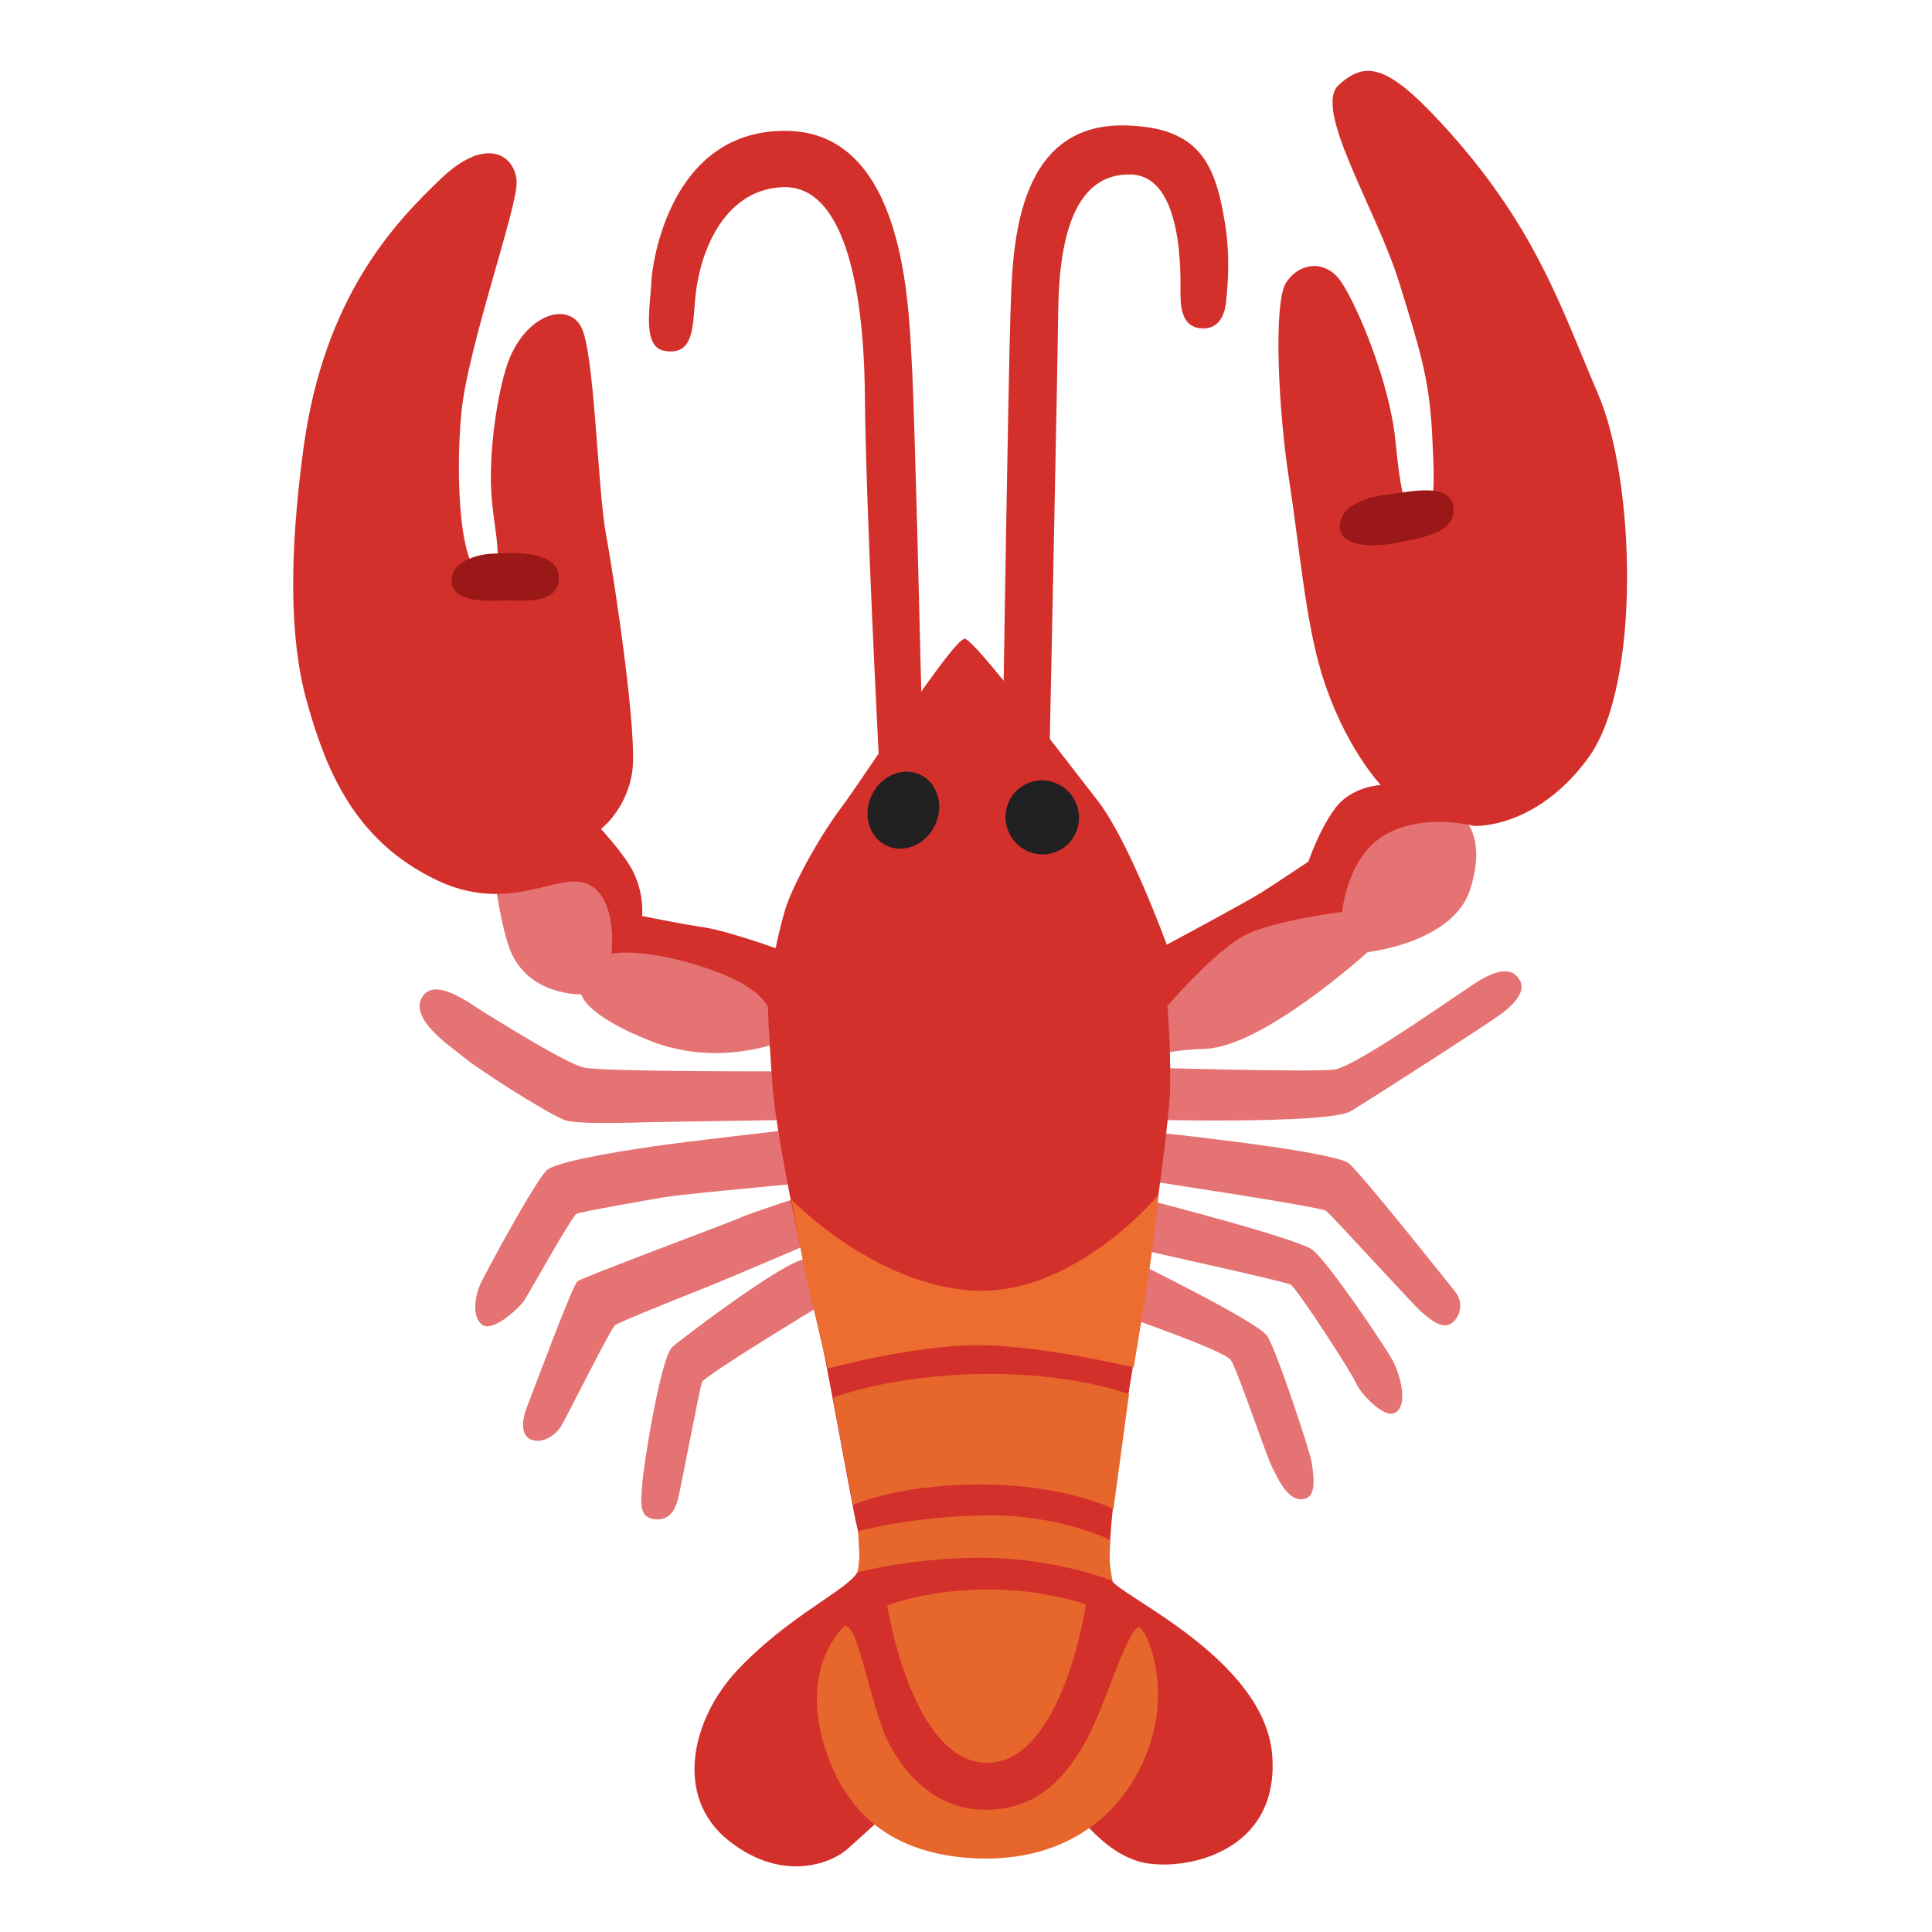 <?xml version='1.0' encoding='UTF-8'?>
<svg xmlns="http://www.w3.org/2000/svg" xmlns:xlink="http://www.w3.org/1999/xlink" xmlns:serif="http://www.serif.com/" viewBox="0 0 128 128" version="1.1" xml:space="preserve" style="fill-rule:evenodd;clip-rule:evenodd;stroke-linejoin:round;stroke-miterlimit:2;">
    <path id="path35200" d="M69.2,69.7L80.18,61.7L86.52,58.93L93.28,52.74C93.28,52.74 99.41,52.6 97.4,58.93C96.27,62.47 90.61,63.08 90.61,63.08C90.61,63.08 83.68,69.38 79.82,69.49C77.36,69.56 75.32,70.15 75.32,70.15L75.48,70.72C75.48,70.72 86.89,71.05 88.4,70.86C89.9,70.67 97.28,65.36 98.13,64.89C98.97,64.42 100.09,63.96 100.66,64.89C101.13,65.64 100.4,66.44 99.56,67.1C98.72,67.76 90.16,73.23 89.49,73.62C87.94,74.52 75.31,74.17 75.31,74.17L75.7,74.93C75.7,74.93 87.6,76.14 89.29,77.02C89.85,77.31 96.07,85.16 96.45,85.63C96.83,86.1 96.9,87.05 96.26,87.6C95.59,88.18 94.76,87.41 94.2,86.94C93.64,86.47 88.23,80.5 87.85,80.22C87.47,79.94 75.33,78.12 75.33,78.12L75.42,79.34C75.42,79.34 85.97,82.03 86.96,82.81C88.05,83.67 91.78,89.23 92.27,90.14C92.76,91.05 93.36,93.17 92.38,93.62C91.63,93.97 90.06,92.21 89.85,91.65C89.64,91.09 85.91,85.31 85.49,85.1C85.07,84.89 75.21,82.71 75.21,82.71L75.42,83.7C75.42,83.7 83.3,87.57 83.94,88.49C84.57,89.41 86.83,96.3 86.9,96.87C86.97,97.44 87.29,98.97 86.55,99.26C85.39,99.72 84.65,97.89 84.3,97.25C83.95,96.62 81.98,90.74 81.55,90.11C81.13,89.48 74.37,87.15 74.37,87.15L54.38,86.48C54.38,86.48 46.64,91.16 46.5,91.58C46.36,92 45.13,98.44 44.95,99.18C44.84,99.66 44.56,100.69 43.54,100.66C42.24,100.62 42.48,99.53 42.55,98.34C42.62,97.14 43.75,90.07 44.52,89.26C44.76,89.01 52.05,83.42 53.39,83.42C54.73,83.42 54.31,83.21 54.31,83.21L53.96,82.26C53.96,82.26 48.54,84.58 47.13,85.15C45.72,85.71 41.04,87.58 40.76,87.79C40.45,88 37.4,94.2 37.1,94.61C36.75,95.1 35.94,95.67 35.2,95.38C34.56,95.14 34.5,94.25 34.92,93.2C35.34,92.14 37.91,85.18 38.26,84.89C38.61,84.61 48.29,81.02 49.06,80.67C49.83,80.32 53.78,79.05 53.78,79.05L53.22,78.38C53.22,78.38 45.13,79.12 43.93,79.33C42.73,79.54 38.47,80.28 38.19,80.42C37.91,80.56 35.13,85.52 34.78,86.09C34.43,86.65 32.67,88.27 31.96,87.78C31.26,87.29 31.47,85.95 31.75,85.25C32.03,84.55 35.55,78.07 36.25,77.51C36.95,76.95 40.83,76.31 43.22,75.96C45.61,75.61 52.48,74.83 52.48,74.83L52.34,74.2C52.34,74.2 45.34,74.31 43.44,74.34C41.89,74.37 38.17,74.52 37.39,74.2C36.09,73.67 31.51,70.75 30.56,69.91C30.14,69.53 26.93,67.48 28.03,65.97C28.9,64.76 31.2,66.53 31.9,66.96C32.6,67.38 37.43,70.44 38.69,70.73C39.96,71.01 51.54,70.98 51.54,70.98L51.33,69.15C51.33,69.15 47.39,70.64 43.16,68.99C38.73,67.26 38.51,65.88 38.51,65.88C38.51,65.88 34.99,65.99 33.79,62.92C33.08,61.1 32.59,56.97 32.59,56.97L40.83,57.18L41.89,61.47L60.82,67.95L69.2,69.7Z" style="fill:rgb(229,115,115);fill-rule:nonzero;"/>
    <path id="path35202" d="M56.81,104.16C56.12,105.37 52.26,107.02 48.83,110.68C45.84,113.87 44.61,119.03 48.27,121.94C51.93,124.85 55.22,123.35 56.15,122.5C57.09,121.66 59.15,119.78 59.15,119.78L65.06,121.66L71.25,119.97C71.25,119.97 73.22,122.97 75.94,123.44C78.66,123.91 84.76,122.69 84.29,116.31C83.82,109.93 74.1,105.68 73.68,104.72C72.93,102.98 74.9,91.53 75.37,88.62C75.84,85.71 77.51,74.52 77.53,71.91C77.56,68.91 77.34,66.65 77.34,66.65C77.34,66.65 80.54,62.92 82.55,61.93C84.56,60.94 88.92,60.42 88.92,60.42C88.92,60.42 89.24,56.72 91.81,55.28C94.38,53.84 97.65,54.72 97.65,54.72C97.65,54.72 101.77,54.97 105.25,50.18C108.73,45.39 108.35,31.84 105.88,26.11C103.41,20.38 101.74,14.89 95.39,8.05C91.87,4.26 90.46,4.04 88.7,5.62C86.94,7.2 91.23,13.92 92.72,18.78C94.09,23.24 94.69,25.07 94.88,28.73C95.05,32.07 95.14,33.95 94.12,34.06C93.1,34.17 92.83,32.95 92.44,29.11C92.05,25.27 89.89,20.17 88.84,18.65C87.82,17.17 86.09,17.38 85.21,18.72C84.33,20.06 84.72,27.38 85.39,31.67C86.06,35.96 86.47,41.02 87.54,44.55C89.02,49.44 91.48,52.01 91.48,52.01C91.48,52.01 89.54,52.08 88.45,53.56C87.36,55.04 86.69,57.08 86.69,57.08C86.69,57.08 84.58,58.49 83.59,59.12C82.6,59.75 77.3,62.59 77.3,62.59C77.3,62.59 74.81,55.72 72.72,53.04C70.63,50.37 64.55,42.34 63.92,42.32C63.15,42.3 57.28,51.45 55.73,53.51C54.18,55.57 52.47,58.79 52.05,60.17C51.63,61.55 51.39,62.82 51.39,62.82C51.39,62.82 48.18,61.67 46.65,61.44C45.12,61.21 42.54,60.69 42.54,60.69C42.54,60.69 42.73,58.95 41.7,57.31C41.05,56.27 39.82,54.92 39.82,54.92C39.82,54.92 41.49,53.65 41.88,51.19C42.27,48.73 40.71,38.45 40.14,35.35C39.58,32.25 39.39,23.29 38.5,21.65C37.61,20.01 35.03,20.81 33.81,23.62C33.05,25.38 32.4,29.53 32.54,32.44C32.68,35.35 33.67,37.93 32.07,38.02C30.47,38.11 30.15,31.64 30.57,27.32C30.99,23 34.28,13.76 34.23,12.07C34.18,10.38 32.31,8.88 29.21,11.84C26.11,14.8 21.47,19.68 20.11,29.67C19.15,36.75 19.17,42.39 20.34,46.52C21.51,50.65 23.3,55.67 29.02,58.35C34.75,61.02 38.1,56.44 39.95,59.52C40.79,60.93 40.51,63.18 40.51,63.18C40.51,63.18 42.65,62.73 46.89,64.17C50.5,65.39 50.88,66.75 50.88,66.75C50.88,66.75 50.89,67.91 51.16,71.72C51.49,76.37 54.26,88.24 54.49,89.18C54.72,90.12 56.36,99.15 56.65,100.58C57.05,102.24 57.19,103.51 56.81,104.16Z" style="fill:rgb(211,48,44);fill-rule:nonzero;"/>
    <path id="path35204" d="M44,23.24C45.9,23.6 45.9,21.77 46.04,20C46.32,16.41 48.15,12.47 51.95,12.4C55.75,12.33 57.23,18.52 57.3,26.2C57.37,33.88 58.22,50.06 58.22,50.06L61.11,48.86C61.11,48.86 60.62,27.6 60.41,24.08C60.2,20.56 60.05,8.81 52.17,8.67C44.29,8.53 43.2,17.68 43.16,18.59C43.09,20.28 42.52,22.96 44,23.24Z" style="fill:rgb(211,48,44);fill-rule:nonzero;"/>
    <path id="path35206" d="M66.46,47.24C66.46,47.24 66.81,24.57 66.95,20.63C67.09,16.69 67.16,8.14 74.55,8.31C79.52,8.43 80.53,10.89 81.17,14.86C81.52,17.04 81.33,18.99 81.24,19.93C81.17,20.7 80.86,21.78 79.69,21.76C78.42,21.73 78.21,20.63 78.21,19.44C78.21,18.25 78.42,11.63 74.9,11.56C71.38,11.49 70.18,15.29 70.11,20.57C70.04,25.85 69.55,49.15 69.55,49.15L66.46,47.24Z" style="fill:rgb(211,48,44);fill-rule:nonzero;"/>
    <path id="path35208" d="M55.97,107.71C55.97,107.71 52.94,110.31 54.63,115.73C55.78,119.43 58.43,122.84 64.63,123.12C70.83,123.4 74.91,119.95 76.31,115.17C77.35,111.64 76.17,108.41 75.54,107.85C74.91,107.29 73.1,113.27 72.04,115.17C70.98,117.07 69.13,120.1 64.91,119.89C61.04,119.7 59.03,116.06 58.5,114.61C57.31,111.3 56.81,107.71 55.97,107.71Z" style="fill:rgb(231,102,43);fill-rule:nonzero;"/>
    <path id="path35210" d="M58.78,106.37C58.78,106.37 61.17,105.38 65.12,105.31C69.06,105.24 71.95,106.3 71.95,106.3C71.95,106.3 70.4,116.79 65.4,116.79C60.4,116.79 58.78,106.37 58.78,106.37Z" style="fill:rgb(231,102,43);fill-rule:nonzero;"/>
    <path id="path35212" d="M56.86,101.44C56.86,101.44 56.91,102.47 56.93,102.97C56.95,103.46 56.81,104.17 56.81,104.17C56.81,104.17 60.68,103.14 65.4,103.21C70.12,103.28 73.71,104.74 73.71,104.74C73.71,104.74 73.51,103.82 73.52,103.29C73.53,102.75 73.54,102.02 73.54,102.02C73.54,102.02 70.18,100.33 65.33,100.4C60.47,100.46 56.86,101.44 56.86,101.44Z" style="fill:rgb(231,102,43);fill-rule:nonzero;"/>
    <path id="path35214" d="M55.19,92.6C55.19,92.6 58.99,91.1 65.11,91.03C71.23,90.96 74.8,92.37 74.8,92.37L73.77,99.97C73.77,99.97 70.53,98.35 64.97,98.35C59.41,98.35 56.52,99.71 56.52,99.71L55.19,92.6Z" style="fill:rgb(231,102,43);fill-rule:nonzero;"/>
    <path id="path35218" d="M54.84,90.67C54.84,90.67 60.54,89.12 64.76,89.12C68.98,89.12 75.11,90.6 75.11,90.6C75.11,90.6 75.56,87.88 75.98,85.27C76.4,82.67 76.75,79.17 76.75,79.17C76.75,79.17 71.24,85.79 64.62,85.51C58,85.23 52.44,79.48 52.44,79.48C52.44,79.48 53.07,83.19 53.68,85.72C54.19,87.79 54.84,90.67 54.84,90.67Z" style="fill:rgb(237,108,48);fill-rule:nonzero;"/>
    <g id="ellipse35224" transform="matrix(0.911,-0.411,0.411,0.911,-16.157,33.237)">
        <ellipse cx="69.11" cy="54.14" rx="2.43" ry="2.46" style="fill:rgb(33,33,33);"/>
    </g>
    <g id="ellipse35226" transform="matrix(0.43,-0.903,0.903,0.43,-14.375,84.63)">
        <ellipse cx="59.85" cy="53.7" rx="2.6" ry="2.32" style="fill:rgb(33,33,33);"/>
    </g>
    <path id="path35230" d="M92.43,35.98C93.88,35.67 96.44,35.42 96.3,33.66C96.16,31.9 93.41,32.6 92.08,32.74C90.74,32.88 88.7,33.44 88.77,34.92C88.84,36.4 91.45,36.19 92.43,35.98Z" style="fill:rgb(155,24,24);fill-rule:nonzero;"/>
    <path id="path35232" d="M33.3,39.78C34.22,39.73 37.1,40.2 37.03,38.23C36.96,36.26 33.3,36.68 32.67,36.68C32.04,36.68 29.92,37.03 29.92,38.44C29.92,39.85 31.9,39.85 33.3,39.78Z" style="fill:rgb(155,24,24);fill-rule:nonzero;"/>
</svg>
